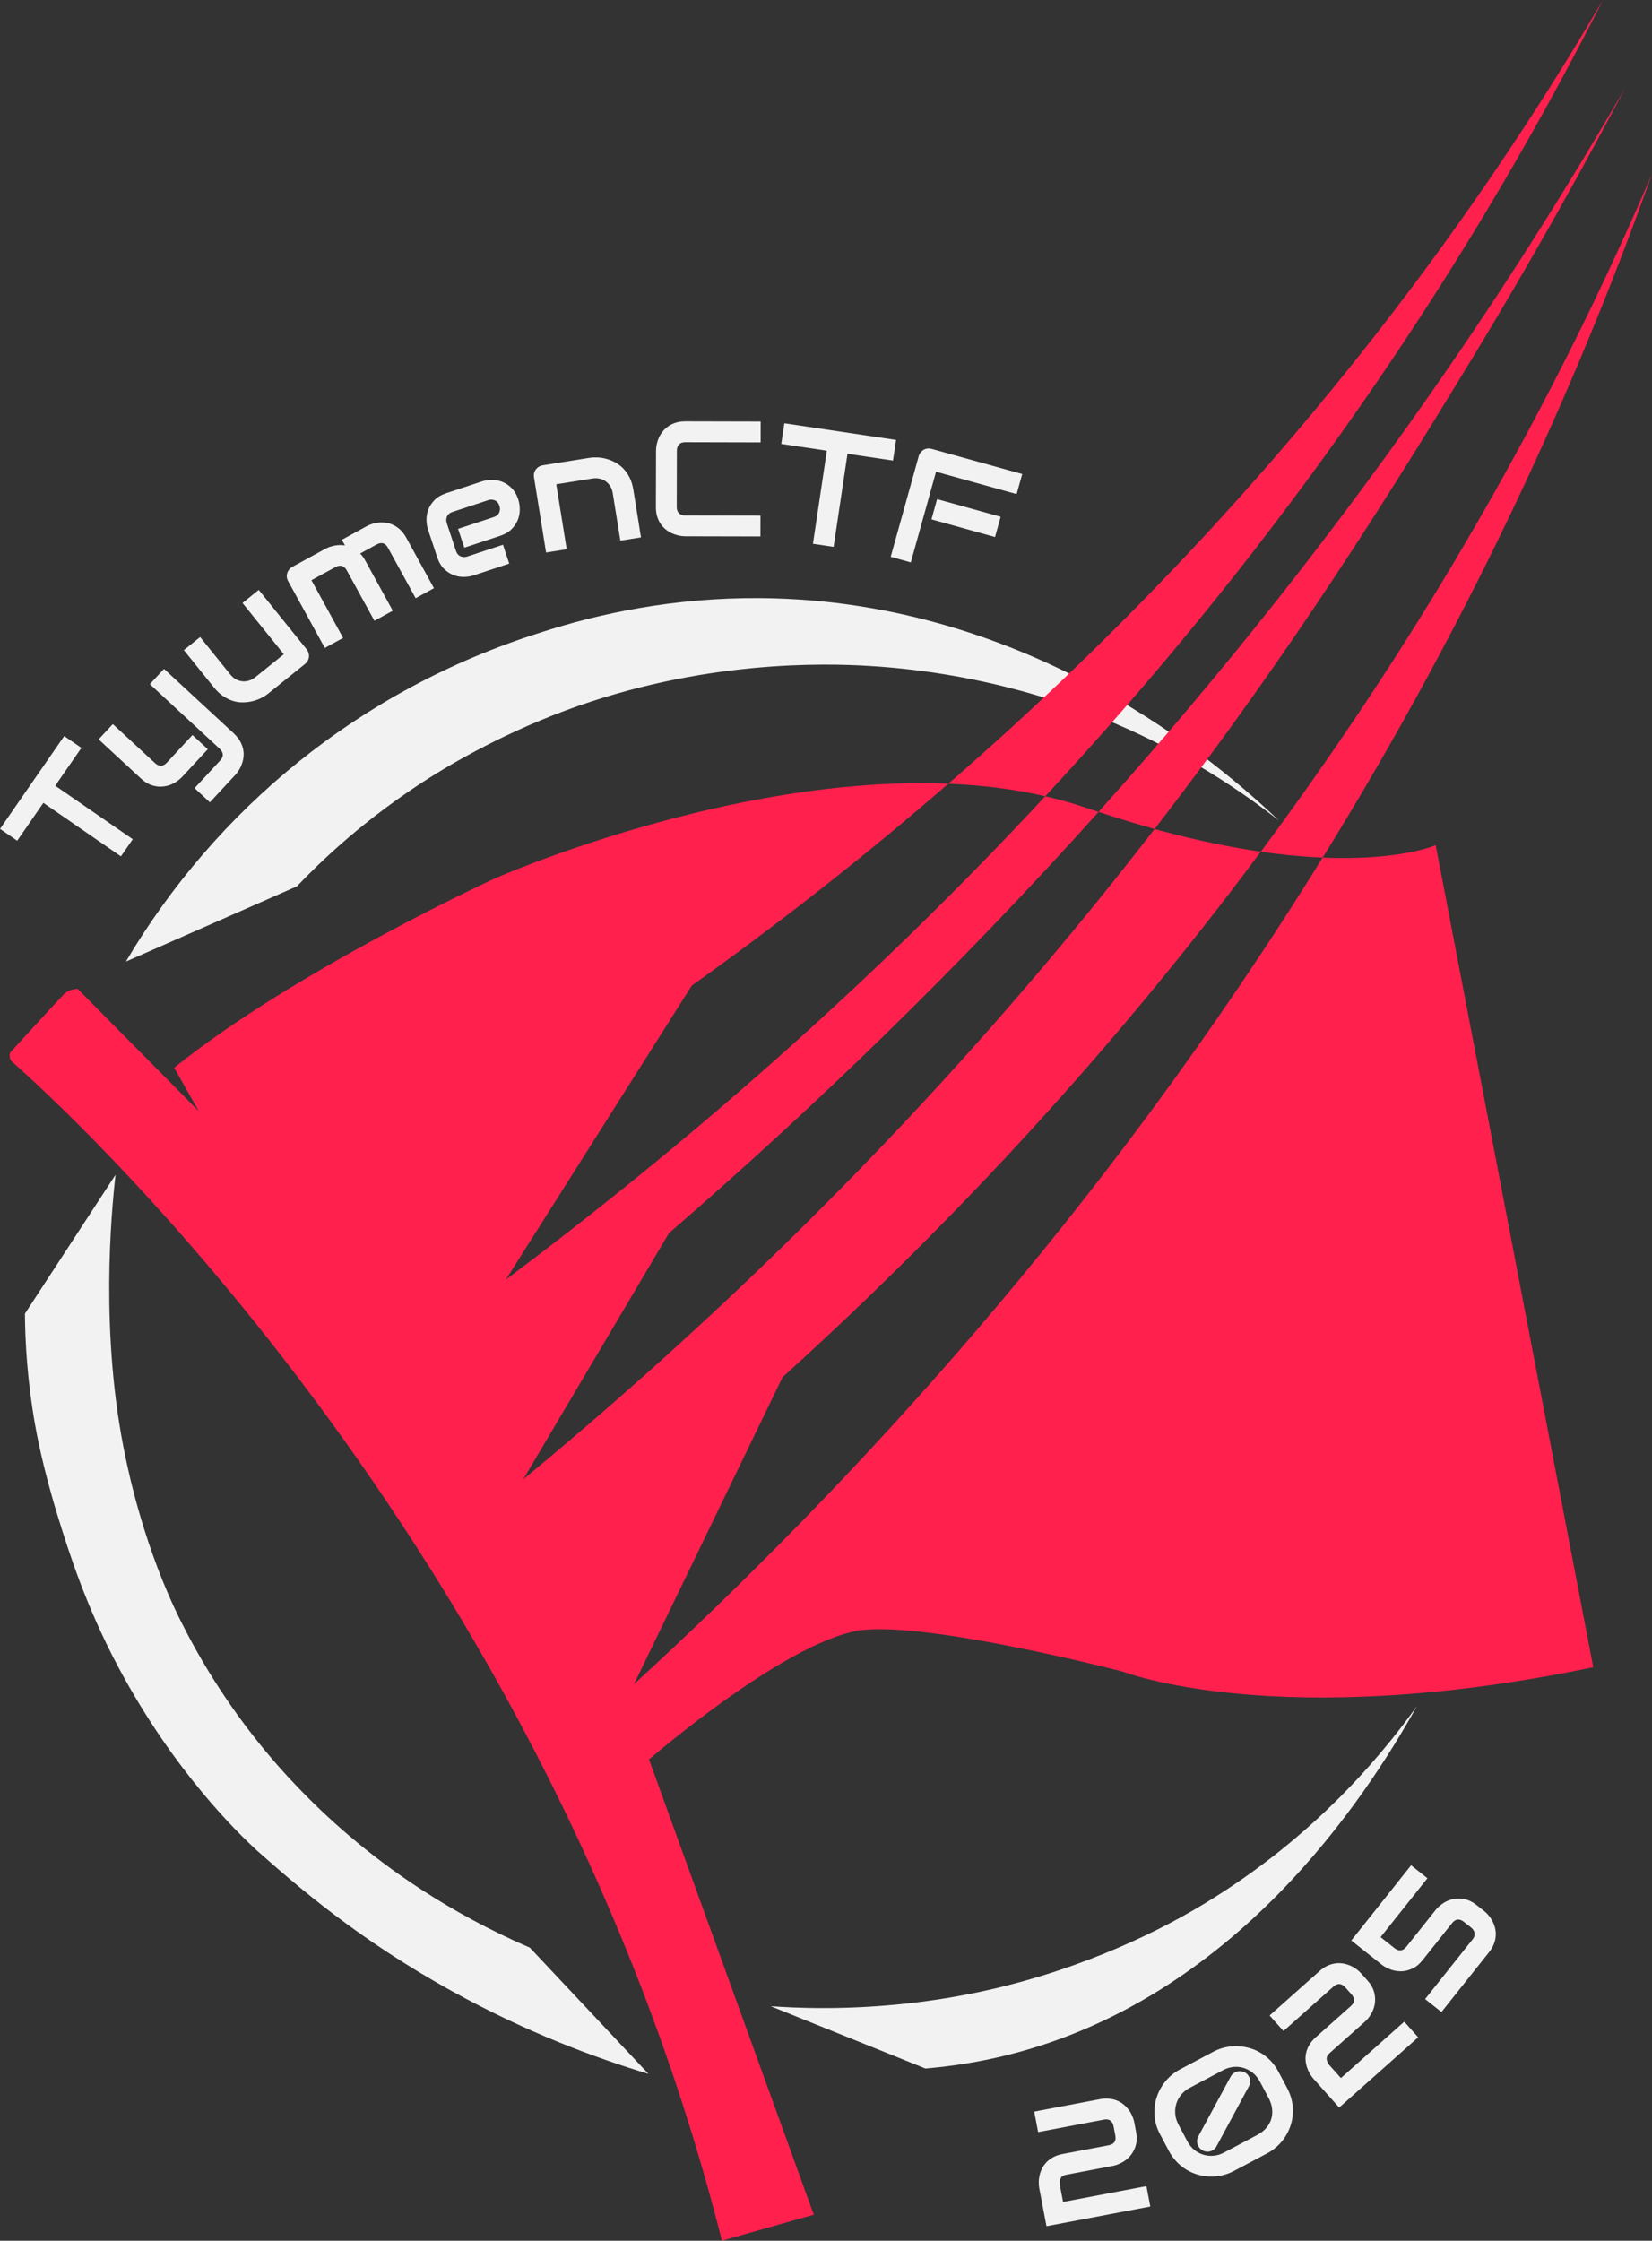 <svg width="163" height="221" viewBox="0 0 163 221" fill="none" xmlns="http://www.w3.org/2000/svg">
<rect x="0" y="0" width="163" height="221" fill="#333333" stroke="none"/>
<g clip-path="url(#clip0_12_538)">
<path d="M34.568 181.157C30.359 177.586 27.496 174.28 26.216 172.734C22.274 167.982 19.619 163.446 17.86 159.932C14.283 152.787 12.749 145.47 12.379 143.706C9.835 131.636 10.982 119.6 11.4 115.867C8.421 120.432 5.441 125 2.459 129.565C2.482 132.372 2.689 136.073 3.432 140.357C3.58 141.209 4.206 144.74 5.783 149.81C6.742 152.895 8.444 158.364 11.668 164.411C17.217 174.825 23.617 180.916 25.328 182.495C29.278 185.989 35.337 191.284 44.657 196.42C52.002 200.468 58.74 202.968 63.983 204.544C60.084 200.397 56.182 196.247 52.283 192.099C44.113 188.565 38.276 184.299 34.571 181.157H34.568Z" fill="#F2F2F2"/>
<path d="M117.788 188.375C115.284 189.832 107.412 194.198 96.539 196.485C88.636 198.147 81.857 198.144 78.18 197.991C77.287 197.954 76.547 197.906 76.043 197.871C81.131 199.92 86.217 201.968 91.305 204.013C93.92 203.797 96.584 203.379 99.279 202.718C121.906 197.15 134.772 177.291 139.801 168.28C135.925 173.695 128.93 181.898 117.791 188.375H117.788Z" fill="#F2F2F2"/>
<path d="M53.339 62.384C59.082 60.523 66.453 58.926 75.024 58.992C101.829 59.194 120.446 75.468 126.181 80.925C122.475 78.016 117.088 74.371 110.025 71.354C106.189 69.715 97.501 66.4 85.824 65.684C81.345 65.409 69.298 65.079 55.863 70.053C48.834 72.655 43.652 75.882 41.816 77.07C38.048 79.507 35.285 81.822 34.044 82.896C32.115 84.563 30.53 86.123 29.292 87.421C23.669 89.895 18.045 92.367 12.422 94.841C21.258 79.891 35.444 68.017 53.336 62.386L53.339 62.384Z" fill="#F2F2F2"/>
<path d="M130.501 84.586C108.651 119.887 83.641 146.794 62.557 166.104C67.443 156.014 72.329 145.922 77.213 135.832C91.775 122.657 108.426 105.499 124.402 84.001C121.508 83.583 118.232 82.927 114.541 81.936C114.339 81.882 114.126 81.819 113.921 81.763C106.994 90.725 99.023 100.25 89.817 110.087C80.884 119.628 68.24 132.187 51.626 145.91L66.009 121.617C79.896 109.615 94.273 95.821 108.392 80.081C108.016 79.956 107.643 79.834 107.259 79.703C105.913 79.243 104.535 78.856 103.132 78.535C85.505 97.52 67.159 113.282 49.907 126.213C56.026 116.543 62.141 106.877 68.26 97.207C76.103 91.622 84.674 85.018 93.568 77.3C71.979 76.408 48.871 86.62 48.871 86.62C48.871 86.62 29.204 95.645 17.189 105.309L19.593 109.573L7.667 97.534C7.667 97.534 6.847 97.52 6.326 98.04C5.805 98.559 1.016 103.8 1.016 103.8C1.016 103.8 0.785 104.32 1.192 104.726C1.599 105.133 53.092 149.146 71.231 221L80.295 218.435L64.037 173.533C64.037 173.533 78.203 161.258 85.494 160.727C92.785 160.196 110.776 164.866 110.776 164.866C110.776 164.866 125.964 170.814 156.603 164.562L157.206 164.443L141.659 83.359C141.659 83.359 138.159 84.91 130.501 84.586Z" fill="#FF204E"/>
<path d="M143.455 26.06C148.984 17.217 153.856 8.505 158.159 0C149.275 15.189 136.736 33.471 119.172 52.498C110.58 61.804 101.932 70.042 93.571 77.3C96.82 77.433 100.036 77.82 103.133 78.533C117.359 63.21 131.118 45.791 143.455 26.063V26.06Z" fill="#FF204E"/>
<path d="M144.405 36.752C151.4 25.302 156.736 15.55 160.348 8.684C155.18 17.621 149.44 26.779 143.051 36.076C131.981 52.191 120.279 66.821 108.392 80.075C110.327 80.717 112.171 81.277 113.924 81.76C127.774 63.832 137.439 48.155 144.405 36.749V36.752Z" fill="#FF204E"/>
<path d="M135.063 77.019C147.667 55.501 156.591 35.15 163 17.16C155.729 34.102 145.478 53.953 130.876 74.993C128.736 78.078 126.576 81.078 124.405 84.001C126.673 84.328 128.702 84.51 130.504 84.586C132.04 82.103 133.56 79.584 135.063 77.019Z" fill="#FF204E"/>
<path d="M8.028 73.769L5.45 77.496L13.099 82.771L11.93 84.461L4.28 79.186L1.696 82.919L0.003 81.751L6.337 72.599L8.031 73.766L8.028 73.769Z" fill="#F2F2F2"/>
<path d="M20.504 73.894L17.98 76.615C17.778 76.831 17.527 77.03 17.226 77.206C16.924 77.385 16.591 77.502 16.224 77.558C15.857 77.615 15.475 77.59 15.077 77.479C14.678 77.368 14.283 77.132 13.893 76.772L9.732 72.925L11.133 71.417L15.293 75.263C15.489 75.445 15.689 75.533 15.891 75.525C16.093 75.516 16.286 75.411 16.477 75.206L18.99 72.496L20.501 73.894H20.504ZM23.068 72.34C23.327 72.579 23.529 72.829 23.677 73.084C23.822 73.343 23.924 73.599 23.981 73.851C24.038 74.104 24.055 74.354 24.033 74.598C24.01 74.843 23.962 75.076 23.887 75.297C23.811 75.519 23.717 75.723 23.603 75.914C23.489 76.104 23.367 76.269 23.233 76.411L20.709 79.132L19.198 77.734L21.722 75.013C21.907 74.811 21.995 74.613 21.984 74.417C21.972 74.221 21.867 74.03 21.671 73.846L14.784 67.48L16.184 65.971L23.071 72.337L23.068 72.34Z" fill="#F2F2F2"/>
<path d="M30.251 64.034C30.345 64.148 30.41 64.273 30.447 64.403C30.484 64.534 30.498 64.665 30.484 64.795C30.47 64.926 30.43 65.048 30.367 65.167C30.305 65.287 30.217 65.389 30.106 65.48L26.477 68.394C26.281 68.553 26.05 68.701 25.791 68.835C25.53 68.971 25.251 69.073 24.952 69.15C24.653 69.224 24.34 69.266 24.013 69.275C23.686 69.284 23.355 69.241 23.028 69.144C22.698 69.048 22.371 68.891 22.046 68.678C21.722 68.465 21.415 68.178 21.121 67.818L18.142 64.122L19.747 62.832L22.727 66.528C22.894 66.738 23.082 66.897 23.29 67.005C23.495 67.113 23.708 67.179 23.927 67.198C24.146 67.218 24.366 67.193 24.582 67.122C24.801 67.051 25.006 66.94 25.2 66.784L28.006 64.528L23.927 59.472L25.53 58.182L30.248 64.031L30.251 64.034Z" fill="#F2F2F2"/>
<path d="M38.751 60.239L36.944 61.227L34.215 56.256C34.087 56.021 33.925 55.876 33.734 55.822C33.541 55.768 33.322 55.807 33.077 55.941L30.729 57.225L33.854 62.918L32.047 63.906L28.424 57.304C28.356 57.179 28.316 57.052 28.302 56.915C28.287 56.782 28.302 56.651 28.341 56.523C28.381 56.398 28.444 56.279 28.529 56.174C28.615 56.066 28.72 55.978 28.845 55.91L32.103 54.129C32.354 53.992 32.647 53.89 32.983 53.819C33.319 53.751 33.669 53.742 34.036 53.794L33.731 53.24L36.176 51.902C36.347 51.808 36.537 51.728 36.751 51.663C36.961 51.598 37.183 51.558 37.417 51.538C37.65 51.518 37.889 51.527 38.131 51.566C38.376 51.603 38.612 51.683 38.845 51.797C39.079 51.913 39.301 52.072 39.514 52.274C39.727 52.475 39.918 52.731 40.089 53.041L42.818 58.012L41.011 59L38.282 54.029C38.154 53.794 37.994 53.646 37.809 53.589C37.624 53.532 37.408 53.569 37.163 53.703L35.538 54.592C35.721 54.782 35.883 55.004 36.025 55.262L38.754 60.233L38.751 60.239Z" fill="#F2F2F2"/>
<path d="M51.139 49.28C51.227 49.55 51.279 49.856 51.284 50.2C51.293 50.544 51.236 50.885 51.111 51.223C50.986 51.561 50.783 51.876 50.499 52.169C50.214 52.461 49.827 52.691 49.338 52.853L45.812 54.018L45.197 52.163L48.723 50.998C48.988 50.91 49.167 50.763 49.258 50.549C49.349 50.339 49.355 50.112 49.275 49.873C49.19 49.618 49.042 49.444 48.831 49.353C48.621 49.263 48.399 49.254 48.168 49.331L44.642 50.495C44.378 50.584 44.198 50.731 44.107 50.941C44.016 51.152 44.011 51.379 44.09 51.617L44.992 54.342C45.078 54.603 45.226 54.776 45.439 54.87C45.65 54.961 45.877 54.967 46.116 54.887L49.628 53.728L50.246 55.589L46.72 56.753C46.449 56.842 46.142 56.893 45.795 56.901C45.45 56.91 45.109 56.853 44.77 56.728C44.432 56.603 44.116 56.401 43.823 56.117C43.529 55.833 43.302 55.447 43.137 54.958L42.229 52.217C42.141 51.947 42.09 51.64 42.084 51.297C42.075 50.953 42.132 50.612 42.257 50.274C42.383 49.936 42.588 49.62 42.869 49.328C43.154 49.035 43.541 48.808 44.033 48.643L47.559 47.479C47.83 47.391 48.137 47.34 48.484 47.331C48.828 47.322 49.17 47.379 49.509 47.504C49.847 47.629 50.163 47.831 50.456 48.115C50.749 48.399 50.98 48.785 51.142 49.277L51.139 49.28Z" fill="#F2F2F2"/>
<path d="M63.245 53.001L61.211 53.325L60.459 48.641C60.417 48.376 60.334 48.143 60.209 47.947C60.084 47.751 59.93 47.59 59.751 47.465C59.572 47.34 59.367 47.251 59.145 47.206C58.92 47.158 58.686 47.155 58.442 47.195L54.884 47.763L55.915 54.171L53.88 54.495L52.687 47.064C52.665 46.925 52.67 46.788 52.702 46.658C52.733 46.527 52.79 46.408 52.87 46.303C52.949 46.198 53.046 46.107 53.163 46.036C53.279 45.965 53.407 45.916 53.55 45.894L58.132 45.161C58.388 45.121 58.661 45.107 58.954 45.118C59.247 45.13 59.543 45.178 59.842 45.26C60.141 45.343 60.434 45.462 60.718 45.615C61.003 45.769 61.265 45.97 61.504 46.217C61.743 46.465 61.951 46.76 62.124 47.107C62.298 47.453 62.42 47.854 62.494 48.314L63.245 52.998V53.001Z" fill="#F2F2F2"/>
<path d="M75.027 52.91L67.597 52.893C67.406 52.893 67.201 52.87 66.982 52.825C66.763 52.779 66.546 52.708 66.333 52.615C66.12 52.521 65.915 52.396 65.721 52.245C65.525 52.095 65.354 51.913 65.203 51.7C65.052 51.487 64.933 51.237 64.845 50.956C64.756 50.674 64.711 50.356 64.714 50.004L64.728 44.439C64.728 44.249 64.751 44.044 64.796 43.826C64.842 43.607 64.913 43.391 65.007 43.178C65.104 42.965 65.226 42.76 65.38 42.567C65.533 42.374 65.718 42.201 65.932 42.05C66.145 41.9 66.393 41.78 66.674 41.692C66.956 41.604 67.272 41.559 67.625 41.559L75.055 41.576L75.05 43.633L67.619 43.615C67.349 43.615 67.144 43.686 67.002 43.828C66.859 43.971 66.788 44.181 66.785 44.459L66.774 50.01C66.774 50.274 66.845 50.478 66.99 50.623C67.135 50.768 67.34 50.842 67.605 50.842L75.035 50.859L75.03 52.916L75.027 52.91Z" fill="#F2F2F2"/>
<path d="M88.109 45.425L83.621 44.757L82.25 53.938L80.212 53.634L81.584 44.453L77.087 43.783L77.392 41.749L88.414 43.391L88.109 45.425Z" fill="#F2F2F2"/>
<path d="M100.309 48.734L92.358 46.527L89.868 55.469L87.885 54.918L90.648 44.993C90.685 44.857 90.747 44.735 90.833 44.627C90.918 44.519 91.018 44.431 91.132 44.365C91.245 44.297 91.371 44.257 91.507 44.24C91.644 44.223 91.783 44.235 91.926 44.275L100.861 46.754L100.309 48.734ZM98.178 52.967L91.906 51.225L92.461 49.229L98.733 50.97L98.178 52.967Z" fill="#F2F2F2"/>
<path d="M113.503 217.628L103.255 219.571L102.543 215.836C102.506 215.645 102.489 215.438 102.495 215.214C102.495 214.989 102.526 214.765 102.578 214.535C102.632 214.305 102.714 214.08 102.825 213.861C102.936 213.643 103.084 213.438 103.266 213.251C103.448 213.063 103.668 212.898 103.927 212.759C104.185 212.62 104.487 212.515 104.834 212.45L109.393 211.586C109.667 211.535 109.857 211.427 109.965 211.265C110.071 211.103 110.099 210.89 110.048 210.626L109.877 209.734C109.826 209.458 109.718 209.265 109.558 209.152C109.396 209.038 109.186 209.004 108.927 209.055L102.43 210.288L102.045 208.268L108.542 207.035C108.884 206.97 109.203 206.956 109.493 206.993C109.783 207.03 110.051 207.101 110.287 207.209C110.526 207.317 110.737 207.453 110.924 207.615C111.112 207.777 111.272 207.956 111.408 208.146C111.545 208.336 111.653 208.538 111.738 208.743C111.824 208.95 111.883 209.146 111.918 209.333L112.091 210.242C112.191 210.765 112.179 211.225 112.06 211.62C111.937 212.015 111.758 212.353 111.516 212.631C111.274 212.91 110.998 213.131 110.688 213.296C110.378 213.458 110.079 213.569 109.795 213.623L105.219 214.492C105.053 214.523 104.925 214.572 104.834 214.637C104.743 214.702 104.681 214.779 104.641 214.867C104.601 214.955 104.578 215.052 104.57 215.154C104.561 215.256 104.561 215.358 104.564 215.461L104.891 217.177L113.116 215.617L113.5 217.637L113.503 217.628Z" fill="#F2F2F2"/>
<path d="M127.009 205.962C127.225 206.371 127.379 206.785 127.47 207.209C127.561 207.632 127.592 208.047 127.567 208.461C127.541 208.873 127.464 209.274 127.333 209.66C127.203 210.046 127.029 210.407 126.813 210.745C126.596 211.083 126.337 211.393 126.036 211.671C125.734 211.95 125.404 212.185 125.04 212.379L121.758 214.117C121.391 214.313 121.007 214.455 120.606 214.549C120.207 214.64 119.806 214.682 119.402 214.671C118.998 214.66 118.602 214.6 118.21 214.492C117.817 214.384 117.444 214.222 117.088 214.012C116.733 213.799 116.408 213.54 116.107 213.228C115.808 212.918 115.549 212.558 115.333 212.149L114.465 210.515C114.137 209.902 113.955 209.277 113.913 208.64C113.873 208.007 113.947 207.402 114.137 206.825C114.328 206.251 114.621 205.726 115.017 205.249C115.412 204.774 115.885 204.391 116.437 204.098L119.718 202.36C120.082 202.166 120.464 202.024 120.862 201.934C121.26 201.843 121.662 201.8 122.066 201.811C122.47 201.823 122.865 201.882 123.258 201.99C123.651 202.098 124.027 202.257 124.382 202.468C124.738 202.678 125.068 202.939 125.367 203.249C125.666 203.558 125.925 203.919 126.141 204.328L127.009 205.962ZM124.305 205.3C124.115 204.942 123.876 204.649 123.591 204.425C123.304 204.2 122.996 204.041 122.669 203.948C122.342 203.854 122.003 203.825 121.662 203.865C121.317 203.905 120.99 204.01 120.68 204.178L117.399 205.916C117.094 206.072 116.827 206.28 116.596 206.541C116.368 206.802 116.198 207.095 116.087 207.419C115.976 207.743 115.933 208.089 115.956 208.456C115.979 208.822 116.09 209.186 116.28 209.549L117.148 211.183C117.342 211.546 117.581 211.839 117.868 212.063C118.156 212.288 118.463 212.444 118.793 212.535C119.123 212.626 119.462 212.651 119.806 212.612C120.153 212.572 120.481 212.467 120.791 212.296L124.072 210.558C124.431 210.367 124.724 210.137 124.954 209.862C125.182 209.589 125.344 209.294 125.438 208.976C125.532 208.657 125.558 208.322 125.515 207.973C125.472 207.623 125.358 207.274 125.176 206.93L124.308 205.297L124.305 205.3ZM122.809 204.391C122.934 204.456 123.039 204.541 123.124 204.649C123.21 204.757 123.272 204.871 123.309 204.999C123.346 205.126 123.358 205.257 123.344 205.393C123.329 205.53 123.287 205.66 123.216 205.788L120.045 211.666C119.997 211.768 119.94 211.853 119.869 211.921C119.798 211.989 119.718 212.046 119.63 212.095C119.479 212.174 119.32 212.214 119.146 212.217C118.972 212.217 118.81 212.177 118.659 212.092C118.534 212.026 118.429 211.941 118.343 211.833C118.258 211.728 118.196 211.612 118.156 211.487C118.116 211.362 118.102 211.231 118.113 211.097C118.124 210.964 118.167 210.833 118.238 210.705L121.423 204.822C121.488 204.697 121.573 204.592 121.682 204.507C121.79 204.422 121.906 204.359 122.032 204.323C122.16 204.286 122.288 204.274 122.424 204.286C122.558 204.297 122.689 204.337 122.814 204.402L122.809 204.391Z" fill="#F2F2F2"/>
<path d="M139.923 200.942L132.134 207.868L129.599 205.027C129.468 204.882 129.348 204.712 129.234 204.519C129.124 204.325 129.03 204.115 128.956 203.891C128.884 203.666 128.839 203.431 128.819 203.186C128.802 202.942 128.822 202.692 128.882 202.436C128.941 202.181 129.047 201.928 129.195 201.675C129.345 201.422 129.55 201.178 129.815 200.942L133.281 197.86C133.489 197.675 133.6 197.485 133.606 197.292C133.614 197.099 133.526 196.9 133.35 196.701L132.743 196.022C132.556 195.815 132.365 195.701 132.169 195.687C131.972 195.673 131.776 195.752 131.577 195.928L126.639 200.32L125.27 198.786L130.208 194.394C130.47 194.164 130.731 193.988 131.002 193.869C131.272 193.75 131.534 193.676 131.796 193.645C132.055 193.613 132.308 193.622 132.553 193.664C132.797 193.71 133.028 193.778 133.241 193.872C133.455 193.966 133.654 194.079 133.833 194.213C134.013 194.346 134.166 194.483 134.292 194.625L134.909 195.315C135.265 195.713 135.49 196.113 135.592 196.514C135.692 196.914 135.712 197.298 135.646 197.661C135.584 198.025 135.458 198.357 135.276 198.655C135.094 198.954 134.895 199.201 134.679 199.394L131.201 202.487C131.076 202.601 130.99 202.706 130.948 202.808C130.905 202.911 130.888 203.01 130.899 203.104C130.911 203.2 130.939 203.294 130.988 203.385C131.036 203.479 131.084 203.567 131.141 203.652L132.305 204.956L138.555 199.397L139.923 200.931V200.942Z" fill="#F2F2F2"/>
<path d="M146.452 188.492C146.605 188.614 146.75 188.759 146.893 188.929C147.035 189.099 147.157 189.287 147.266 189.497C147.374 189.707 147.456 189.929 147.516 190.17C147.576 190.409 147.599 190.659 147.581 190.92C147.567 191.182 147.507 191.449 147.402 191.724C147.297 192 147.138 192.272 146.921 192.545L142.226 198.445L140.612 197.167L145.308 191.267C145.467 191.065 145.53 190.861 145.493 190.653C145.456 190.446 145.345 190.267 145.157 190.119L144.437 189.548C144.226 189.381 144.021 189.307 143.825 189.327C143.629 189.347 143.444 189.463 143.273 189.676L140.384 193.304C140.051 193.721 139.699 194.014 139.317 194.179C138.939 194.346 138.563 194.429 138.196 194.426C137.829 194.423 137.479 194.358 137.152 194.227C136.821 194.096 136.545 193.943 136.318 193.761L133.33 191.389L139.232 183.972L140.843 185.25L136.221 191.057L137.598 192.147C137.815 192.318 138.019 192.389 138.216 192.363C138.412 192.338 138.594 192.219 138.762 192.008L141.659 188.369C141.836 188.148 142.072 187.935 142.362 187.736C142.652 187.537 142.977 187.395 143.335 187.313C143.694 187.23 144.078 187.227 144.488 187.307C144.898 187.387 145.31 187.591 145.729 187.923L146.449 188.494L146.452 188.492Z" fill="#F2F2F2"/>
</g>
<defs>
<clipPath id="clip0_12_538">
<rect width="163" height="221" fill="white"/>
</clipPath>
</defs>
</svg>
